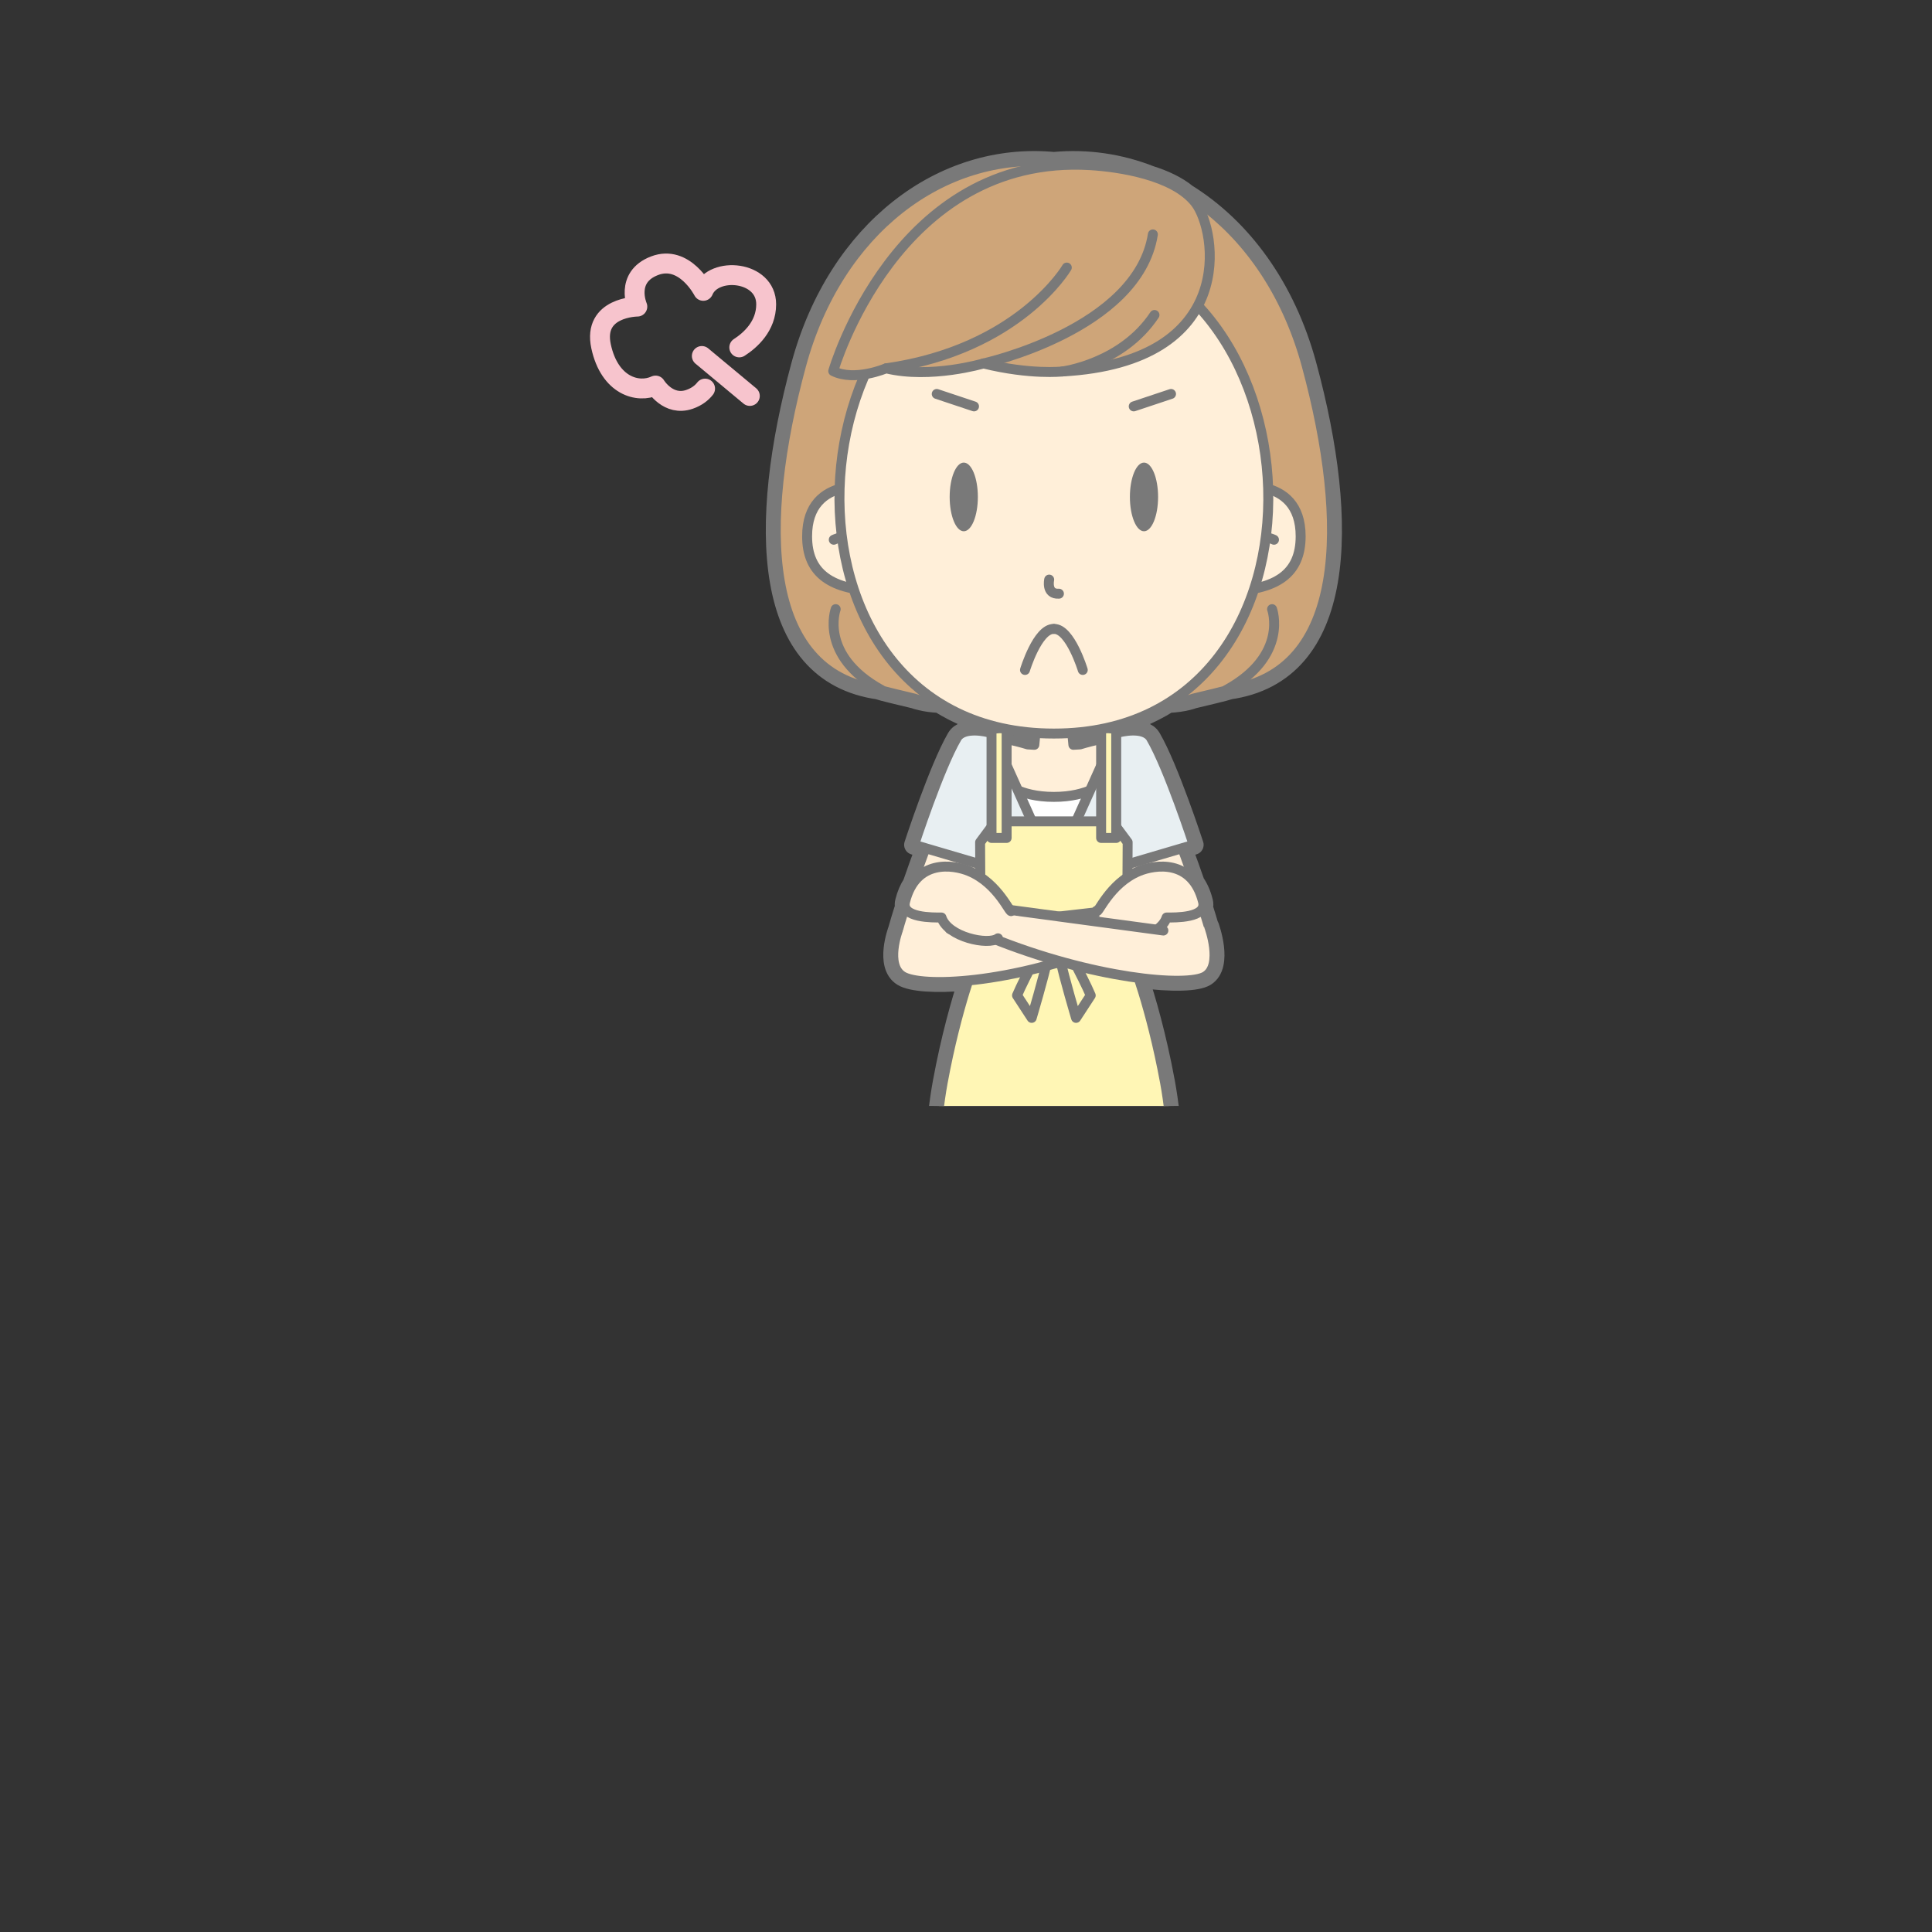 <svg:svg xmlns:svg="http://www.w3.org/2000/svg" height="1554.109" version="1.1" viewBox="-471.677 -104.368 1554.109 1554.109" width="1554.109" x="0" y="0">
  <svg:rect x="-471.677" y="-104.368" width="1554.109" height="1554.109" fill="#333333" stroke="none"/>
  <svg:defs>
    <svg:clipPath id="Clip_1">
      <svg:path d="M-0,785.25 L610.502,785.25 L610.502,0 L-0,0 z" />
    </svg:clipPath>
  </svg:defs>
  <svg:g id="&#12524;&#12452;&#12516;&#12540;_1">
    <svg:g clip-path="url(#Clip_1)">
      <svg:path d="M414.073,490.172 C408.119,491.366 402.287,492.88 397.049,494.456 L391.847,494.762 L390.941,485.18 C398.965,484.614 406.683,483.602 414.073,482.154 z M376.069,1280.05 C376.069,1280.05 375.901,1280.028 375.603,1279.994 L363.851,982.79 L363.303,968.59 L388.655,968.59 L382.729,1114.356 L383.085,1114.356 L376.533,1279.994 C376.235,1280.028 376.069,1280.05 376.069,1280.05 M361.259,485.184 L360.351,494.766 L355.089,494.458 C349.851,492.88 344.015,491.368 338.061,490.174 L338.061,482.156 C345.471,483.606 353.207,484.62 361.259,485.184 M435.253,601.388 L435.253,601.242 L435.299,601.358 C435.283,601.368 435.269,601.38 435.253,601.388 M579.417,189.548 C562.363,126.59 526.955,79.028 482.911,51.642 C475.033,45.168 464.663,40.416 453.709,36.954 C429.151,27.316 402.827,23.372 376.065,25.886 C286.813,17.494 202.253,80.492 172.717,189.548 C138.067,317.472 140.661,437.208 235.475,450.36 C234.471,450.328 237.241,451.3 263.777,457.566 C263.777,457.566 271.477,460.58 283.955,461.074 C298.529,470.196 315.147,477.106 333.865,481.248 L325.905,481.99 L325.905,486.124 L323.541,486.114 L323.399,484.694 C323.399,484.694 303.661,479.396 297.907,489.252 C283.657,513.658 263.609,575.2 263.609,575.2 L272.739,577.888 C269.127,587.536 265.621,597.298 262.409,606.63 C259.895,610.426 257.797,615.142 256.329,621.016 C255.953,622.522 255.973,623.842 256.285,625.012 C254.091,631.852 252.179,638.152 250.647,643.636 L250.645,643.636 C250.645,643.636 239.933,672.104 254.403,680.982 C261.239,685.176 280.383,686.968 307.169,684.356 C301.573,701.522 293.321,730.052 286.603,766.526 C275.283,827.984 273.223,968.59 273.223,968.59 L298.477,968.59 C307.813,1029.23 318.397,1091.092 321.505,1109.118 L346.865,1281.636 C338.807,1283.61 330.873,1287.288 325.729,1293.992 C322.277,1298.492 320.531,1302.052 319.749,1304.85 L319.741,1304.856 C313.751,1315.718 318.317,1320.232 318.317,1320.232 L376.069,1319.732 L433.819,1320.232 C433.819,1320.232 438.385,1315.718 432.397,1304.856 L432.385,1304.85 C431.605,1302.052 429.861,1298.492 426.409,1293.992 C421.265,1287.288 413.331,1283.61 405.273,1281.636 L433.381,1090.394 C438.127,1062.836 446.171,1015.348 453.459,968.59 L478.909,968.59 C478.909,968.59 476.851,827.984 465.531,766.526 C458.529,728.512 449.865,699.144 444.273,682.258 C471.517,685.842 491.269,685.11 497.995,680.982 C512.463,672.104 500.985,640.922 500.985,640.922 L500.717,640.946 C499.365,636.244 497.775,631.038 495.987,625.454 C496.429,624.18 496.495,622.714 496.069,621.016 C494.495,614.714 492.201,609.734 489.441,605.806 C486.303,596.722 482.899,587.254 479.393,577.888 L488.525,575.2 C488.525,575.2 468.475,513.658 454.225,489.252 C448.471,479.396 428.733,484.694 428.733,484.694 L428.591,486.114 L426.225,486.126 L426.225,481.99 L418.269,481.248 C436.983,477.106 453.605,470.196 468.179,461.074 C480.655,460.58 488.355,457.566 488.355,457.566 C514.893,451.3 517.663,450.328 516.659,450.36 C611.471,437.208 614.065,317.472 579.417,189.548" fill="#797979" />
      <svg:path d="M414.073,490.172 C408.119,491.366 402.287,492.88 397.049,494.456 L391.847,494.762 L390.941,485.18 C398.965,484.614 406.683,483.602 414.073,482.154 L414.073,490.172 z M376.069,1280.05 C376.069,1280.05 375.901,1280.028 375.603,1279.994 L363.851,982.79 L363.303,968.59 L388.655,968.59 L382.729,1114.356 L383.085,1114.356 L376.533,1279.994 C376.235,1280.028 376.069,1280.05 376.069,1280.05 z M361.259,485.184 L360.351,494.766 L355.089,494.458 C349.851,492.88 344.015,491.368 338.061,490.174 L338.061,482.156 C345.471,483.606 353.207,484.62 361.259,485.184 z M435.253,601.388 L435.253,601.242 L435.299,601.358 C435.283,601.368 435.269,601.38 435.253,601.388 z M579.417,189.548 C562.363,126.59 526.955,79.028 482.911,51.642 C475.033,45.168 464.663,40.416 453.709,36.954 C429.151,27.316 402.827,23.372 376.065,25.886 C286.813,17.494 202.253,80.492 172.717,189.548 C138.067,317.472 140.661,437.208 235.475,450.36 C234.471,450.328 237.241,451.3 263.777,457.566 C263.777,457.566 271.477,460.58 283.955,461.074 C298.529,470.196 315.147,477.106 333.865,481.248 L325.905,481.99 L325.905,486.124 L323.541,486.114 L323.399,484.694 C323.399,484.694 303.661,479.396 297.907,489.252 C283.657,513.658 263.609,575.2 263.609,575.2 L272.739,577.888 C269.127,587.536 265.621,597.298 262.409,606.63 C259.895,610.426 257.797,615.142 256.329,621.016 C255.953,622.522 255.973,623.842 256.285,625.012 C254.091,631.852 252.179,638.152 250.647,643.636 L250.645,643.636 C250.645,643.636 239.933,672.104 254.403,680.982 C261.239,685.176 280.383,686.968 307.169,684.356 C301.573,701.522 293.321,730.052 286.603,766.526 C275.283,827.984 273.223,968.59 273.223,968.59 L298.477,968.59 C307.813,1029.23 318.397,1091.092 321.505,1109.118 L346.865,1281.636 C338.807,1283.61 330.873,1287.288 325.729,1293.992 C322.277,1298.492 320.531,1302.052 319.749,1304.85 L319.741,1304.856 C313.751,1315.718 318.317,1320.232 318.317,1320.232 L376.069,1319.732 L433.819,1320.232 C433.819,1320.232 438.385,1315.718 432.397,1304.856 L432.385,1304.85 C431.605,1302.052 429.861,1298.492 426.409,1293.992 C421.265,1287.288 413.331,1283.61 405.273,1281.636 L433.381,1090.394 C438.127,1062.836 446.171,1015.348 453.459,968.59 L478.909,968.59 C478.909,968.59 476.851,827.984 465.531,766.526 C458.529,728.512 449.865,699.144 444.273,682.258 C471.517,685.842 491.269,685.11 497.995,680.982 C512.463,672.104 500.985,640.922 500.985,640.922 L500.717,640.946 C499.365,636.244 497.775,631.038 495.987,625.454 C496.429,624.18 496.495,622.714 496.069,621.016 C494.495,614.714 492.201,609.734 489.441,605.806 C486.303,596.722 482.899,587.254 479.393,577.888 L488.525,575.2 C488.525,575.2 468.475,513.658 454.225,489.252 C448.471,479.396 428.733,484.694 428.733,484.694 L428.591,486.114 L426.225,486.126 L426.225,481.99 L418.269,481.248 C436.983,477.106 453.605,470.196 468.179,461.074 C480.655,460.58 488.355,457.566 488.355,457.566 C514.893,451.3 517.663,450.328 516.659,450.36 C611.471,437.208 614.065,317.472 579.417,189.548 z" fill-opacity="0" stroke="#797979" stroke-linecap="round" stroke-linejoin="round" stroke-width="16" />
      <svg:path d="M579.417,189.547 C549.877,80.493 465.315,17.495 376.065,25.887 C286.813,17.495 202.255,80.493 172.717,189.547 C138.067,317.473 140.661,437.207 235.475,450.359 C234.471,450.329 237.241,451.299 263.777,457.567 C263.777,457.567 278.645,463.435 300.647,460.169 L339.971,466.371 L376.065,467.113 L412.159,466.371 L451.483,460.169 C473.487,463.435 488.355,457.567 488.355,457.567 C514.893,451.299 517.663,450.329 516.659,450.359 C611.471,437.207 614.065,317.473 579.417,189.547" fill="#CEA579" />
      <svg:path d="M579.417,189.547 C549.877,80.493 465.315,17.495 376.065,25.887 C286.813,17.495 202.255,80.493 172.717,189.547 C138.067,317.473 140.661,437.207 235.475,450.359 C234.471,450.329 237.241,451.299 263.777,457.567 C263.777,457.567 278.645,463.435 300.647,460.169 L339.971,466.371 L376.065,467.113 L412.159,466.371 L451.483,460.169 C473.487,463.435 488.355,457.567 488.355,457.567 C514.893,451.299 517.663,450.329 516.659,450.359 C611.471,437.207 614.065,317.473 579.417,189.547 z" fill-opacity="0" stroke="#797979" stroke-linecap="round" stroke-linejoin="round" stroke-width="8" />
      <svg:g>
        <svg:path d="M200.555,385.629 C200.555,385.629 186.895,422.863 237.317,450.621" fill="#CEA579" />
        <svg:path d="M200.555,385.629 C200.555,385.629 186.895,422.863 237.317,450.621" fill-opacity="0" stroke="#797979" stroke-linecap="round" stroke-linejoin="round" stroke-width="8" />
      </svg:g>
      <svg:g>
        <svg:path d="M551.577,385.629 C551.577,385.629 565.237,422.863 514.815,450.621" fill="#CEA579" />
        <svg:path d="M551.577,385.629 C551.577,385.629 565.237,422.863 514.815,450.621" fill-opacity="0" stroke="#797979" stroke-linecap="round" stroke-linejoin="round" stroke-width="8" />
      </svg:g>
      <svg:path d="M445.808,506.262 C438.058,502.058 417.514,500.478 400.734,499.904 L391.846,494.766 L389.124,466.006 L376.144,457.566 L363.164,466.006 L360.44,494.766 L351.554,499.906 C334.776,500.48 314.25,502.06 306.502,506.262 C305.816,506.636 303.66,511.234 303.66,511.234 C303.532,524.648 325.922,573.638 325.922,573.638 L426.39,573.638 C426.39,573.638 448.78,524.648 448.652,511.234 C448.652,511.234 446.496,506.636 445.808,506.262" fill="#FFEFD9" />
      <svg:path d="M445.808,506.262 C438.058,502.058 417.514,500.478 400.734,499.904 L391.846,494.766 L389.124,466.006 L376.144,457.566 L363.164,466.006 L360.44,494.766 L351.554,499.906 C334.776,500.48 314.25,502.06 306.502,506.262 C305.816,506.636 303.66,511.234 303.66,511.234 C303.532,524.648 325.922,573.638 325.922,573.638 L426.39,573.638 C426.39,573.638 448.78,524.648 448.652,511.234 C448.652,511.234 446.496,506.636 445.808,506.262 z" fill-opacity="0" stroke="#797979" stroke-linecap="round" stroke-linejoin="round" stroke-width="8" />
      <svg:path d="M434.886,487.814 C422.656,487.814 408.458,491.02 397.05,494.454 L391.756,494.766 L389.034,466.006 L376.054,457.566 L363.074,466.006 L360.35,494.766 L355.088,494.456 C343.68,491.02 329.48,487.814 317.246,487.814 C301.164,487.814 274.944,574.568 274.944,574.568 L376.062,574.568 L376.066,573.43 L376.07,574.568 L477.186,574.568 C477.186,574.568 450.97,487.814 434.886,487.814" fill="#FFEFD9" />
      <svg:path d="M434.886,487.814 C422.656,487.814 408.458,491.02 397.05,494.454 L391.756,494.766 L389.034,466.006 L376.054,457.566 L363.074,466.006 L360.35,494.766 L355.088,494.456 C343.68,491.02 329.48,487.814 317.246,487.814 C301.164,487.814 274.944,574.568 274.944,574.568 L376.062,574.568 L376.066,573.43 L376.07,574.568 L477.186,574.568 C477.186,574.568 450.97,487.814 434.886,487.814 z" fill-opacity="0" stroke="#797979" stroke-linecap="round" stroke-linejoin="round" stroke-width="8" />
      <svg:path d="M376.065,587.914 C396.397,587.936 416.759,539.742 416.155,524.908 C416.155,524.908 404.319,536.648 376.065,536.648 C347.813,536.648 336.151,524.908 336.151,524.908 C335.549,539.7 355.793,587.892 376.065,587.914" fill="#FFFFFF" />
      <svg:path d="M376.065,587.914 C396.397,587.936 416.759,539.742 416.155,524.908 C416.155,524.908 404.319,536.648 376.065,536.648 C347.813,536.648 336.151,524.908 336.151,524.908 C335.549,539.7 355.793,587.892 376.065,587.914 z" fill-opacity="0" stroke="#797979" stroke-linecap="round" stroke-linejoin="round" stroke-width="8" />
      <svg:path d="M323.952,623.668 L428.358,623.668 L432.076,549.658 L437.238,486.074 L425.52,486.126 L376.156,596.022 L326.79,486.126 L315.072,486.074 L320.238,549.658 z" fill="#E8EFF2" />
      <svg:path d="M323.952,623.668 L428.358,623.668 L432.076,549.658 L437.238,486.074 L425.52,486.126 L376.156,596.022 L326.79,486.126 L315.072,486.074 L320.238,549.658 L323.952,623.668 z" fill-opacity="0" stroke="#797979" stroke-linecap="round" stroke-linejoin="round" stroke-width="8" />
      <svg:g>
        <svg:path d="M279.396,560.547 C267.43,590.909 255.286,626.177 249.738,646.947 L296.084,654.317 L331.574,563.735" fill="#FFEFD9" />
        <svg:path d="M279.396,560.547 C267.43,590.909 255.286,626.177 249.738,646.947 L296.084,654.317 L331.574,563.735" fill-opacity="0" stroke="#797979" stroke-linecap="round" stroke-linejoin="round" stroke-width="8" />
      </svg:g>
      <svg:g>
        <svg:path d="M472.737,560.547 C484.701,590.909 496.847,626.177 502.395,646.947 L456.047,654.317 L420.557,563.735" fill="#FFEFD9" />
        <svg:path d="M472.737,560.547 C484.701,590.909 496.847,626.177 502.395,646.947 L456.047,654.317 L420.557,563.735" fill-opacity="0" stroke="#797979" stroke-linecap="round" stroke-linejoin="round" stroke-width="8" />
      </svg:g>
      <svg:g>
        <svg:path d="M323.398,484.693 C323.398,484.693 303.66,479.397 297.906,489.251 C283.656,513.657 263.608,575.199 263.608,575.199 L319.488,591.657 L331.396,563.735" fill="#E8EFF2" />
        <svg:path d="M323.398,484.693 C323.398,484.693 303.66,479.397 297.906,489.251 C283.656,513.657 263.608,575.199 263.608,575.199 L319.488,591.657 L331.396,563.735" fill-opacity="0" stroke="#797979" stroke-linecap="round" stroke-linejoin="round" stroke-width="8" />
      </svg:g>
      <svg:g>
        <svg:path d="M428.733,484.693 C428.733,484.693 448.471,479.397 454.225,489.251 C468.475,513.657 488.523,575.199 488.523,575.199 L432.649,591.657 L420.737,563.735" fill="#E8EFF2" />
        <svg:path d="M428.733,484.693 C428.733,484.693 448.471,479.397 454.225,489.251 C468.475,513.657 488.523,575.199 488.523,575.199 L432.649,591.657 L420.737,563.735" fill-opacity="0" stroke="#797979" stroke-linecap="round" stroke-linejoin="round" stroke-width="8" />
      </svg:g>
      <svg:path d="M460.48,759.144 L376.066,757.668 L291.654,759.144 C291.654,759.144 281.778,793.3 282.672,842.308 C283.564,891.316 322.412,1114.354 322.412,1114.354 L368.906,1114.354 L360.332,891.184 L376.066,891.184 L391.804,891.184 L382.73,1114.354 L429.22,1114.354 C429.22,1114.354 468.57,891.316 469.462,842.308 C470.354,793.3 460.48,759.144 460.48,759.144" fill="#AEBAEB" />
      <svg:path d="M460.48,759.144 L376.066,757.668 L291.654,759.144 C291.654,759.144 281.778,793.3 282.672,842.308 C283.564,891.316 322.412,1114.354 322.412,1114.354 L368.906,1114.354 L360.332,891.184 L376.066,891.184 L391.804,891.184 L382.73,1114.354 L429.22,1114.354 C429.22,1114.354 468.57,891.316 469.462,842.308 C470.354,793.3 460.48,759.144 460.48,759.144 z" fill-opacity="0" stroke="#797979" stroke-linecap="round" stroke-linejoin="round" stroke-width="8" />
      <svg:path d="M465.53,766.525 C454.21,705.067 438.538,666.167 438.538,666.167 L313.594,666.167 C313.594,666.167 297.922,705.067 286.602,766.525 C275.282,827.985 273.222,968.589 273.222,968.589 L478.908,968.589 C478.908,968.589 476.85,827.985 465.53,766.525" fill="#FFF6B5" />
      <svg:path d="M465.53,766.525 C454.21,705.067 438.538,666.167 438.538,666.167 L313.594,666.167 C313.594,666.167 297.922,705.067 286.602,766.525 C275.282,827.985 273.222,968.589 273.222,968.589 L478.908,968.589 C478.908,968.589 476.85,827.985 465.53,766.525 z" fill-opacity="0" stroke="#797979" stroke-linecap="round" stroke-linejoin="round" stroke-width="8" />
      <svg:path d="M435.409,573.168 L422.909,556.332 L329.221,556.332 L316.723,573.168 L317.181,655.384 L434.951,655.384 z" fill="#FFF6B5" />
      <svg:path d="M435.409,573.168 L422.909,556.332 L329.221,556.332 L316.723,573.168 L317.181,655.384 L434.951,655.384 L435.409,573.168 z" fill-opacity="0" stroke="#797979" stroke-linecap="round" stroke-linejoin="round" stroke-width="8" />
      <svg:path d="M338.062,569.678 L325.906,569.678 L325.906,481.99 L338.062,480.858 z" fill="#FFF6B5" />
      <svg:path d="M338.062,569.678 L325.906,569.678 L325.906,481.99 L338.062,480.858 L338.062,569.678 z" fill-opacity="0" stroke="#797979" stroke-linecap="round" stroke-linejoin="round" stroke-width="8" />
      <svg:path d="M414.073,569.678 L426.225,569.678 L426.225,481.99 L414.073,480.858 z" fill="#FFF6B5" />
      <svg:path d="M414.073,569.678 L426.225,569.678 L426.225,481.99 L414.073,480.858 L414.073,569.678 z" fill-opacity="0" stroke="#797979" stroke-linecap="round" stroke-linejoin="round" stroke-width="8" />
      <svg:path d="M438.538,666.168 L313.594,666.168 L315.296,651.75 L436.836,651.75 z" fill="#FFF6B5" />
      <svg:path d="M438.538,666.168 L313.594,666.168 L315.296,651.75 L436.836,651.75 L438.538,666.168 z" fill-opacity="0" stroke="#797979" stroke-linecap="round" stroke-linejoin="round" stroke-width="8" />
      <svg:path d="M370.601,648.75 C370.601,648.75 352.473,682.002 346.431,696.336 L358.227,714.422 C358.227,714.422 368.299,680.488 370.601,668.542 z" fill="#FFF6B5" />
      <svg:path d="M370.601,648.75 C370.601,648.75 352.473,682.002 346.431,696.336 L358.227,714.422 C358.227,714.422 368.299,680.488 370.601,668.542 L370.601,648.75 z" fill-opacity="0" stroke="#797979" stroke-linecap="round" stroke-linejoin="round" stroke-width="8" />
      <svg:path d="M381.532,648.75 C381.532,648.75 399.658,682.002 405.702,696.336 L393.904,714.422 C393.904,714.422 383.834,680.488 381.532,668.542 z" fill="#FFF6B5" />
      <svg:path d="M381.532,648.75 C381.532,648.75 399.658,682.002 405.702,696.336 L393.904,714.422 C393.904,714.422 383.834,680.488 381.532,668.542 L381.532,648.75 z" fill-opacity="0" stroke="#797979" stroke-linecap="round" stroke-linejoin="round" stroke-width="8" />
      <svg:g>
        <svg:path d="M368.33,670.25 L383.8,670.25 L383.8,648.75 L368.33,648.75 z" fill="#FFF6B5" />
        <svg:path d="M368.33,670.25 L383.8,670.25 L383.8,648.75 L368.33,648.75 z" fill-opacity="0" stroke="#797979" stroke-linecap="round" stroke-linejoin="round" stroke-width="8" />
      </svg:g>
      <svg:g>
        <svg:path d="M233.848,287.773 C233.848,287.773 177.564,276.155 177.564,327.045 C177.564,356.979 196.94,370.569 236.776,371.141" fill="#FFEFD9" />
        <svg:path d="M233.848,287.773 C233.848,287.773 177.564,276.155 177.564,327.045 C177.564,356.979 196.94,370.569 236.776,371.141" fill-opacity="0" stroke="#797979" stroke-linecap="round" stroke-linejoin="round" stroke-width="8" />
      </svg:g>
      <svg:g>
        <svg:path d="M199.012,329.799 C199.012,329.799 206.39,326.391 213.422,326.433" fill="#FFEFD9" />
        <svg:path d="M199.012,329.799 C199.012,329.799 206.39,326.391 213.422,326.433" fill-opacity="0" stroke="#797979" stroke-linecap="round" stroke-linejoin="round" stroke-width="8" />
      </svg:g>
      <svg:g>
        <svg:path d="M518.286,287.773 C518.286,287.773 574.572,276.155 574.572,327.045 C574.572,356.979 555.194,370.569 515.358,371.141" fill="#FFEFD9" />
        <svg:path d="M518.286,287.773 C518.286,287.773 574.572,276.155 574.572,327.045 C574.572,356.979 555.194,370.569 515.358,371.141" fill-opacity="0" stroke="#797979" stroke-linecap="round" stroke-linejoin="round" stroke-width="8" />
      </svg:g>
      <svg:g>
        <svg:path d="M553.124,329.799 C553.124,329.799 545.746,326.391 538.714,326.433" fill="#FFEFD9" />
        <svg:path d="M553.124,329.799 C553.124,329.799 545.746,326.391 538.714,326.433" fill-opacity="0" stroke="#797979" stroke-linecap="round" stroke-linejoin="round" stroke-width="8" />
      </svg:g>
      <svg:path d="M376.065,485.711 C134.545,485.711 157.913,91.817 376.065,91.817 C594.217,91.817 617.585,485.711 376.065,485.711" fill="#FFEFD9" />
      <svg:path d="M376.065,485.711 C134.545,485.711 157.913,91.817 376.065,91.817 C594.217,91.817 617.585,485.711 376.065,485.711 z" fill-opacity="0" stroke="#797979" stroke-linecap="round" stroke-linejoin="round" stroke-width="8" />
      <svg:path d="M489.96,58.777 C507.35,81.151 524.886,186.763 382.784,194.461 C382.784,194.461 357.174,197.311 319.438,187.997 C319.438,187.997 276.784,200.617 241.096,191.913 C241.096,191.913 215.804,202.745 198.578,194.149 C198.578,194.149 248.832,19.085 405.272,28.485 C428.44,29.877 472.566,36.405 489.96,58.777" fill="#CEA579" />
      <svg:path d="M489.96,58.777 C507.35,81.151 524.886,186.763 382.784,194.461 C382.784,194.461 357.174,197.311 319.438,187.997 C319.438,187.997 276.784,200.617 241.096,191.913 C241.096,191.913 215.804,202.745 198.578,194.149 C198.578,194.149 248.832,19.085 405.272,28.485 C428.44,29.877 472.566,36.405 489.96,58.777 z" fill-opacity="0" stroke="#797979" stroke-linecap="round" stroke-linejoin="round" stroke-width="8" />
      <svg:g>
        <svg:path d="M319.438,187.998 C319.438,187.998 443.694,160.648 455.69,84.184" fill="#CEA579" />
        <svg:path d="M319.438,187.998 C319.438,187.998 443.694,160.648 455.69,84.184" fill-opacity="0" stroke="#797979" stroke-linecap="round" stroke-linejoin="round" stroke-width="8" />
      </svg:g>
      <svg:g>
        <svg:path d="M241.096,191.914 C348.042,176.684 386.464,110.858 386.464,110.858" fill="#CEA579" />
        <svg:path d="M241.096,191.914 C348.042,176.684 386.464,110.858 386.464,110.858" fill-opacity="0" stroke="#797979" stroke-linecap="round" stroke-linejoin="round" stroke-width="8" />
      </svg:g>
      <svg:g>
        <svg:path d="M382.784,194.461 C382.784,194.461 430.726,188.503 456.992,148.997" fill="#CEA579" />
        <svg:path d="M382.784,194.461 C382.784,194.461 430.726,188.503 456.992,148.997" fill-opacity="0" stroke="#797979" stroke-linecap="round" stroke-linejoin="round" stroke-width="8" />
      </svg:g>
      <svg:path d="M372.3,361.865 C372.3,361.865 369.632,373.865 380.136,373.199" fill-opacity="0" stroke="#797979" stroke-linecap="round" stroke-linejoin="round" stroke-width="8" />
      <svg:path d="M459.894,295.363 C459.894,310.617 454.818,322.983 448.556,322.983 C442.296,322.983 437.22,310.617 437.22,295.363 C437.22,280.109 442.296,267.745 448.556,267.745 C454.818,267.745 459.894,280.109 459.894,295.363" fill="#797979" />
      <svg:path d="M292.241,295.363 C292.241,310.617 297.317,322.983 303.579,322.983 C309.839,322.983 314.915,310.617 314.915,295.363 C314.915,280.109 309.839,267.745 303.579,267.745 C297.317,267.745 292.241,280.109 292.241,295.363" fill="#797979" />
      <svg:path d="M281.833,212.531 L311.833,222.531" fill-opacity="0" stroke="#797979" stroke-linecap="round" stroke-linejoin="round" stroke-width="8" />
      <svg:path d="M470.302,212.531 L440.302,222.531" fill-opacity="0" stroke="#797979" stroke-linecap="round" stroke-linejoin="round" stroke-width="8" />
      <svg:path d="M399.302,434.541 C399.302,434.541 389.302,401.531 376.302,401.531" fill-opacity="0" stroke="#797979" stroke-linecap="round" stroke-linejoin="round" stroke-width="8" />
      <svg:path d="M352.833,434.541 C352.833,434.541 362.833,401.531 375.833,401.531" fill-opacity="0" stroke="#797979" stroke-linecap="round" stroke-linejoin="round" stroke-width="8" />
      <svg:g>
        <svg:path d="M250.646,643.637 C250.646,643.637 239.934,672.103 254.404,680.983 C269.072,689.983 340.404,687.947 422.404,654.947 L419.404,628.405 L292.404,642.947" fill="#FFEFD9" />
        <svg:path d="M250.646,643.637 C250.646,643.637 239.934,672.103 254.404,680.983 C269.072,689.983 340.404,687.947 422.404,654.947 L419.404,628.405 L292.404,642.947" fill-opacity="0" stroke="#797979" stroke-linecap="round" stroke-linejoin="round" stroke-width="8" />
      </svg:g>
      <svg:g>
        <svg:path d="M410.53,628.148 C411.07,632.18 420.476,606.282 444.594,596.348 C457.2,591.156 487.404,586.348 496.07,621.016 C499.366,634.204 473.476,633.682 466.738,633.682 C461.666,649.424 429.058,656.33 421.308,650.414" fill="#FFEFD9" />
        <svg:path d="M410.53,628.148 C411.07,632.18 420.476,606.282 444.594,596.348 C457.2,591.156 487.404,586.348 496.07,621.016 C499.366,634.204 473.476,633.682 466.738,633.682 C461.666,649.424 429.058,656.33 421.308,650.414" fill-opacity="0" stroke="#797979" stroke-linecap="round" stroke-linejoin="round" stroke-width="8" />
      </svg:g>
      <svg:g>
        <svg:path d="M500.985,640.922 C500.985,640.922 512.463,672.104 497.995,680.982 C483.329,689.982 406.811,682.904 325.403,649.904 L337.083,627.072 L464.153,644.154" fill="#FFEFD9" />
        <svg:path d="M500.985,640.922 C500.985,640.922 512.463,672.104 497.995,680.982 C483.329,689.982 406.811,682.904 325.403,649.904 L337.083,627.072 L464.153,644.154" fill-opacity="0" stroke="#797979" stroke-linecap="round" stroke-linejoin="round" stroke-width="8" />
      </svg:g>
      <svg:g>
        <svg:path d="M341.87,628.148 C341.33,632.18 331.922,606.282 307.804,596.348 C295.2,591.156 264.994,586.348 256.33,621.016 C253.032,634.204 278.922,633.682 285.662,633.682 C290.732,649.424 323.342,656.33 331.092,650.414" fill="#FFEFD9" />
        <svg:path d="M341.87,628.148 C341.33,632.18 331.922,606.282 307.804,596.348 C295.2,591.156 264.994,586.348 256.33,621.016 C253.032,634.204 278.922,633.682 285.662,633.682 C290.732,649.424 323.342,656.33 331.092,650.414" fill-opacity="0" stroke="#797979" stroke-linecap="round" stroke-linejoin="round" stroke-width="8" />
      </svg:g>
      <svg:path d="M123,175.086 C131.91,169.338 144.622,158.052 144.642,140.428 C144.672,113.282 102.324,109.656 94.048,129.594 C94.048,129.594 79.014,100.136 54.84,109.394 C30.666,118.652 40.994,142.264 40.994,142.264 C40.994,142.264 4.96,142.404 11.826,174.23 C18.692,206.056 41.502,212.368 55.654,205.772 C55.654,205.772 65.904,222.812 83.002,216.856 C88.964,214.778 92.9,211.55 95.498,208.224" fill-opacity="0" stroke="#F7C4CD" stroke-linecap="round" stroke-linejoin="round" stroke-width="16" />
      <svg:path d="M92.876,181.99 L131.492,214.13" fill-opacity="0" stroke="#F7C4CD" stroke-linecap="round" stroke-linejoin="round" stroke-width="16" />
    </svg:g>
  </svg:g>
</svg:svg>